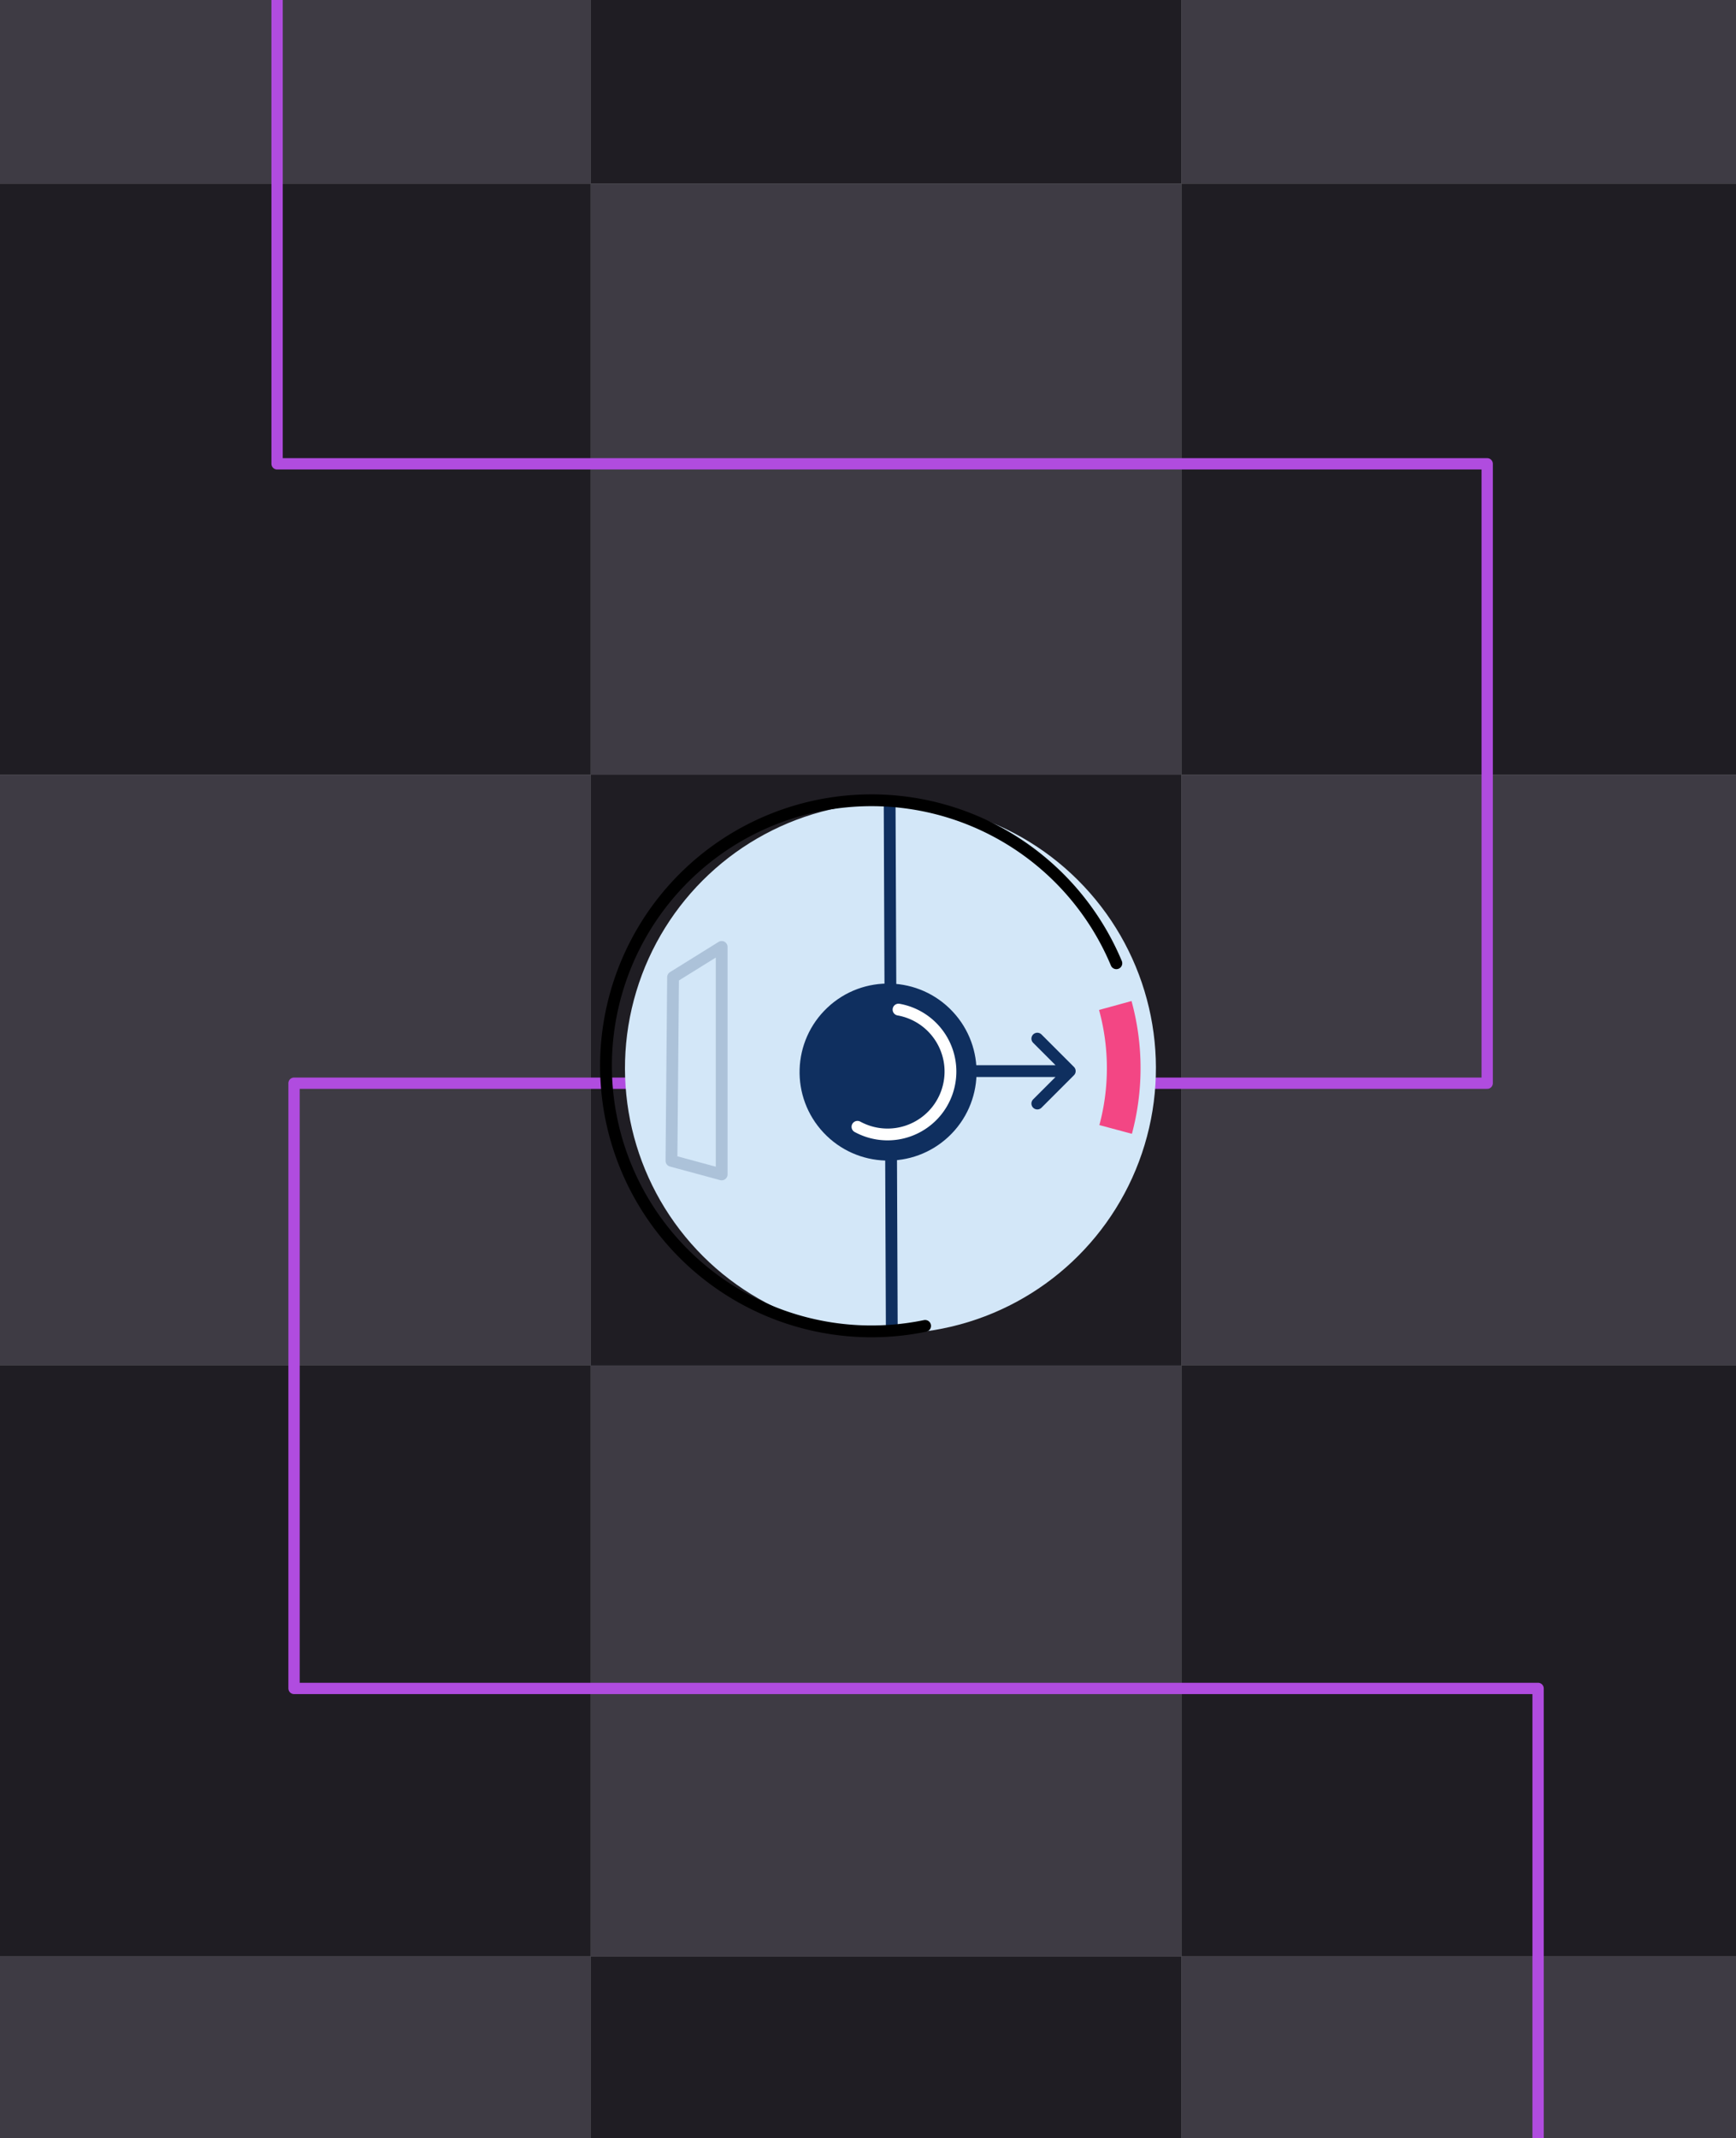 <svg width="307" height="378" viewBox="0 0 307 378" fill="none" xmlns="http://www.w3.org/2000/svg"><rect x="0" y="0" width="307" height="378" fill="#808080" stroke="none"/><g clip-path="url(#clip0_3_6167)"><path fill="#3E3B44" d="M0-72h104.472V32.472H0z"/><path fill="#1F1D23" d="M0 32.472h104.472v104.472H0z"/><path fill="#3E3B44" d="M0 136.943h104.472v104.472H0z"/><path fill="#1F1D23" d="M0 241.416h104.472v104.472H0z"/><path fill="#3E3B44" d="M0 345.888h104.472V450.36H0z"/><path fill="#1F1D23" d="M104.472-72h104.472V32.472H104.472z"/><path fill="#3E3B44" d="M104.472 32.472h104.472v104.472H104.472z"/><path fill="#1F1D23" d="M104.472 136.943h104.472v104.472H104.472z"/><path fill="#3E3B44" d="M104.472 241.416h104.472v104.472H104.472z"/><path fill="#1F1D23" d="M104.472 345.888h104.472V450.36H104.472z"/><path fill="#3E3B44" d="M208.944-72h104.472V32.472H208.944z"/><path fill="#1F1D23" d="M208.944 32.472h104.472v104.472H208.944z"/><path fill="#3E3B44" d="M208.944 136.943h104.472v104.472H208.944z"/><path fill="#1F1D23" d="M208.944 241.416h104.472v104.472H208.944z"/><path fill="#3E3B44" d="M208.944 345.888h104.472V450.36H208.944z"/><path d="M272 442V298.5H52v-107h211V82H49V-32.5" stroke="#B04CDF" stroke-width="2" stroke-linecap="round" stroke-linejoin="round"/><circle cx="157.47" cy="188.84" r="46.948" transform="rotate(-43.195 157.47 188.84)" fill="#D3E7F8"/><path d="M189.18 189.358h-16.692m16.692 0l-5.738-5.738m5.738 5.738l-5.738 5.738" stroke="#0F2F5F" stroke-width="2.087" stroke-linecap="round"/><path opacity=".2" d="M119.027 172.754l-.285 32.467 8.881 2.404v-40.218l-8.596 5.347z" stroke="#0F2F5F" stroke-width="2.087" stroke-linejoin="round"/><path d="M157.708 235.525l-.379-93.379" stroke="#0F2F5F" stroke-width="2.087"/><path d="M197.419 170.295a46.957 46.957 0 00-41.22-28.769 46.948 46.948 0 107.402 92.881" stroke="#000" stroke-width="2.087" stroke-linecap="round" stroke-linejoin="round"/><circle cx="157.049" cy="189.533" r="15.649" transform="rotate(-43.195 157.049 189.533)" fill="#0F2F5F"/><path d="M151.638 199.209a11.129 11.129 0 0013.305-2.023 11.133 11.133 0 003.088-8.812 11.131 11.131 0 00-4.714-8.06 11.119 11.119 0 00-4.418-1.826" stroke="#fff" stroke-width="2.087" stroke-linecap="round" stroke-linejoin="round"/><path d="M200.171 200.447a44.863 44.863 0 00-.068-23.472l-5.743 1.575a38.903 38.903 0 01.059 20.355l5.752 1.542z" fill="#F34684"/></g><defs><clipPath id="clip0_3_6167"><path fill="#fff" transform="translate(0 -72)" d="M0 0h522.358v522.358H0z"/></clipPath></defs></svg>